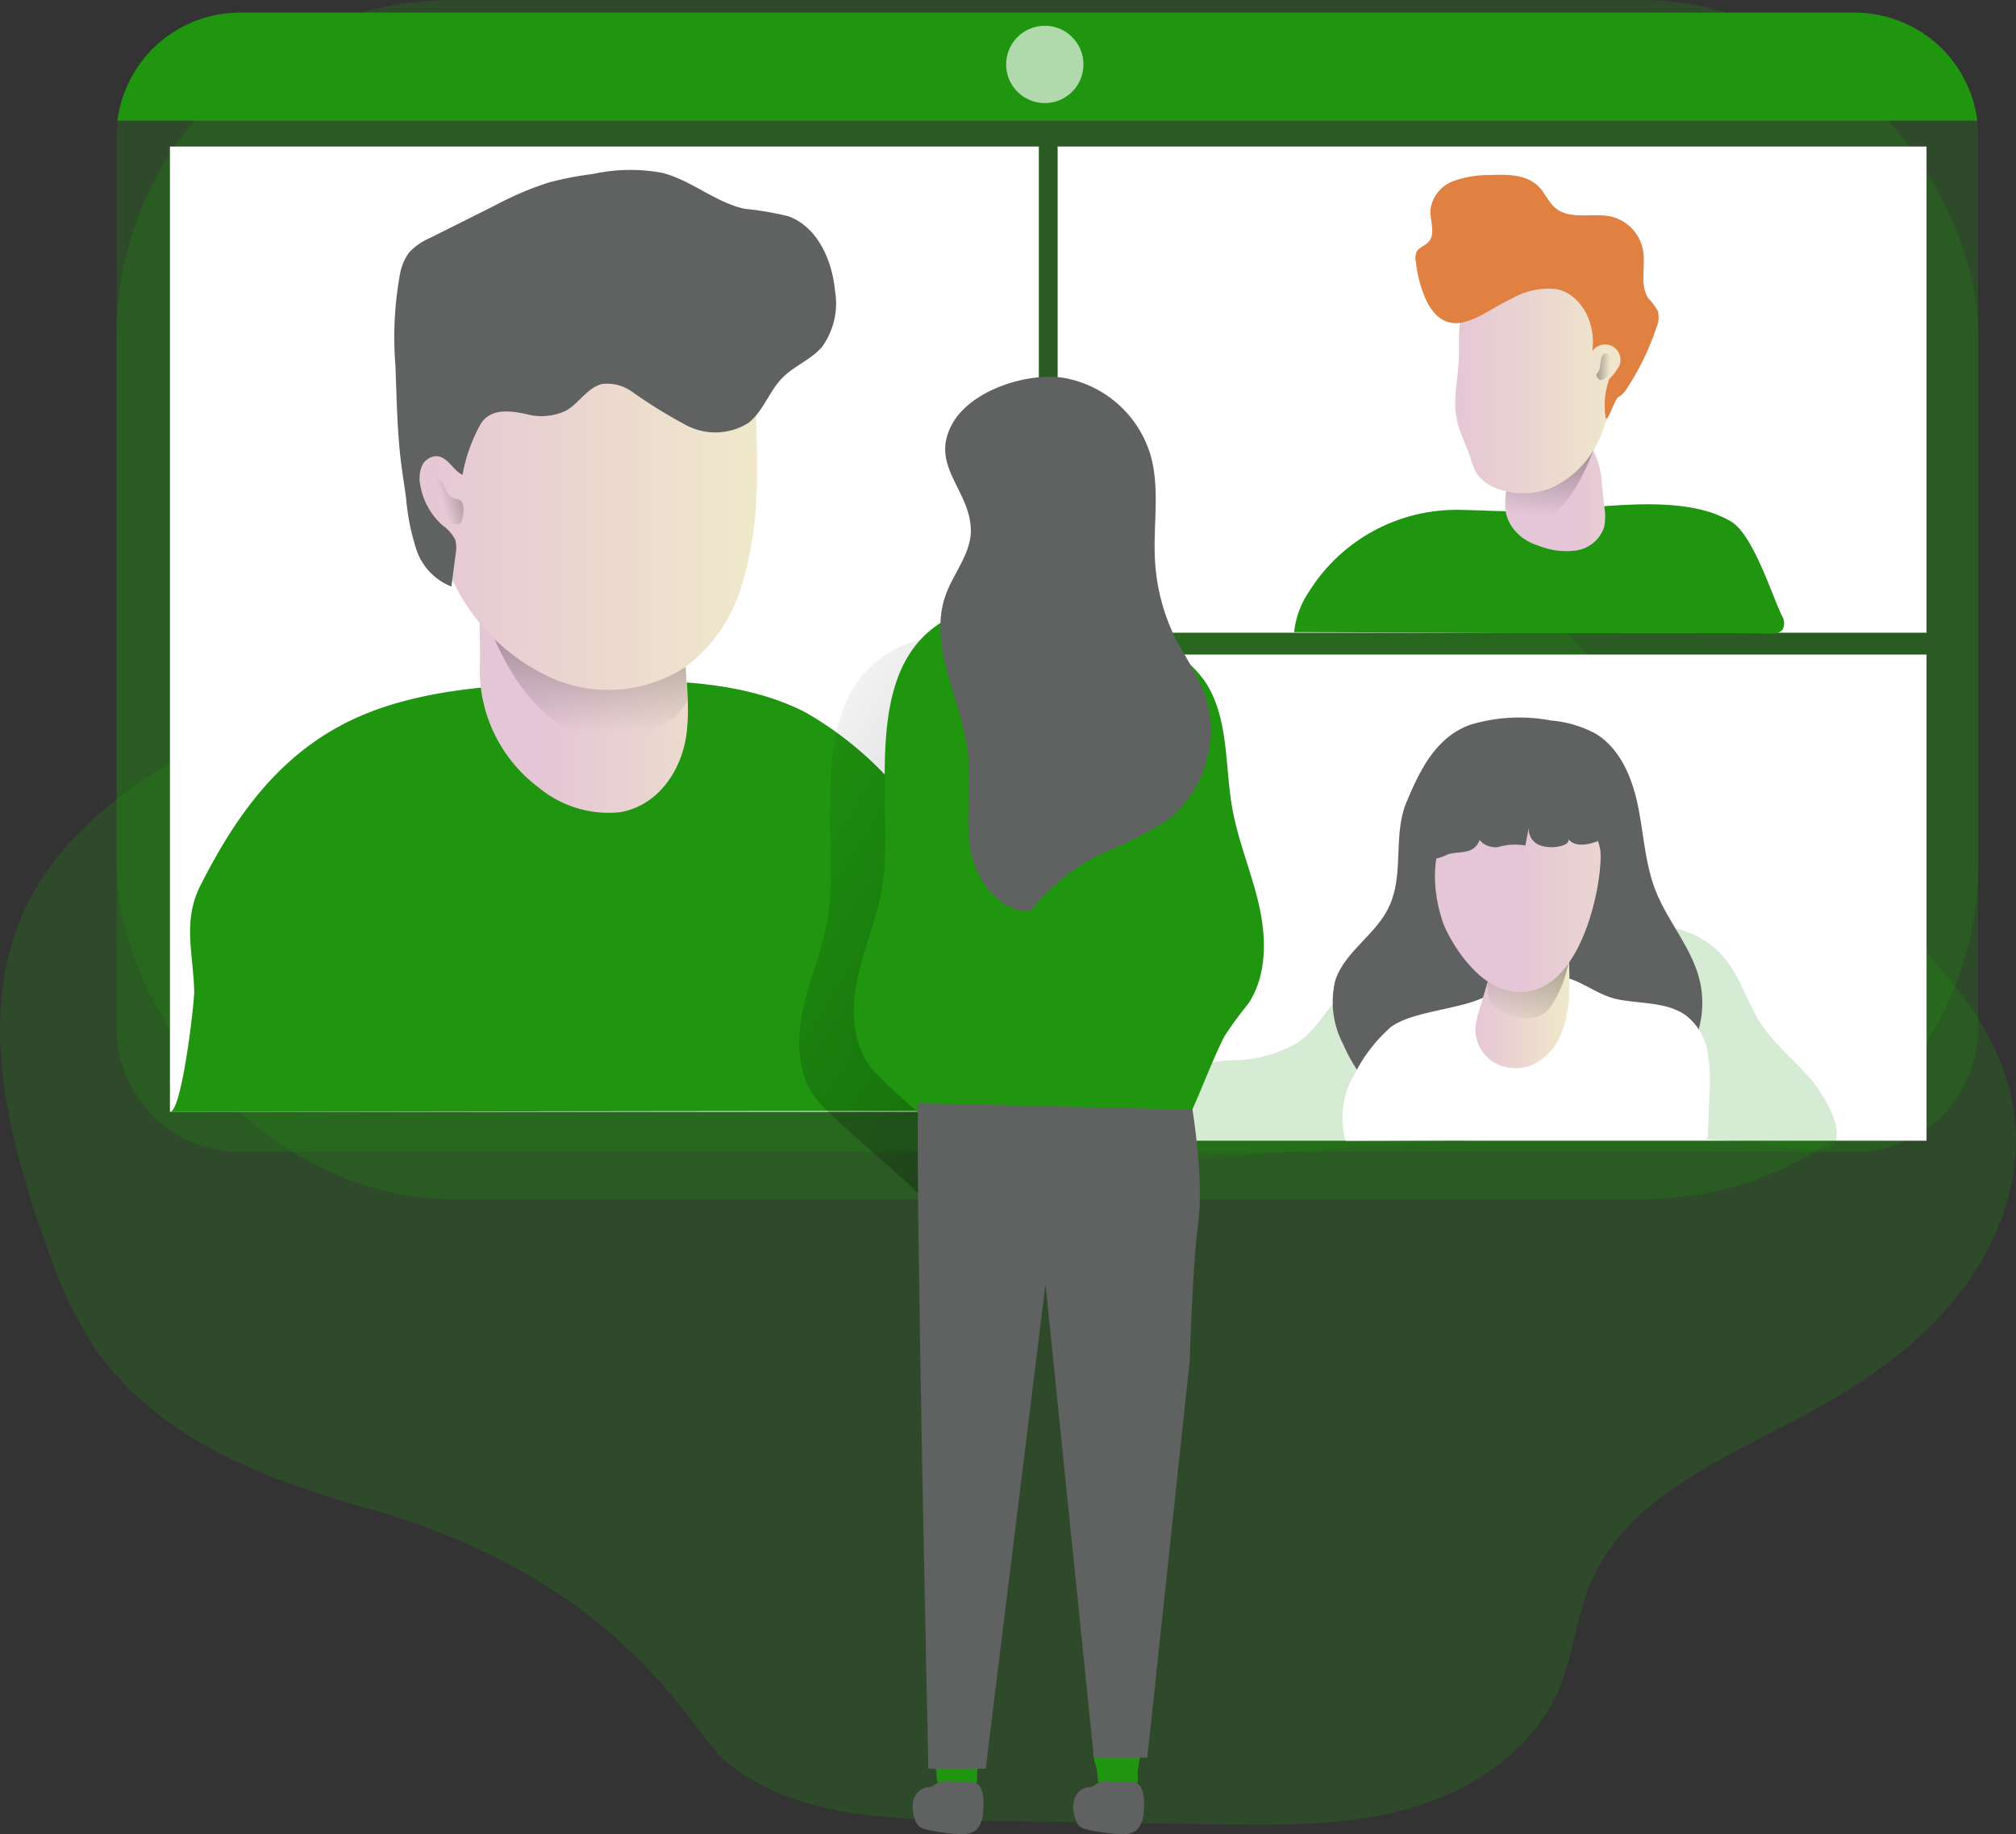 <svg xmlns="http://www.w3.org/2000/svg" xmlns:xlink="http://www.w3.org/1999/xlink" width="178.494" height="162.376" viewBox="0 0 178.494 162.376">
  <rect x="0" y="0" width="178.494" height="162.376" fill="#333333" stroke="none"/>
  <defs>
    <linearGradient id="linear-gradient" y1="0.5" x2="1" y2="0.5" gradientUnits="objectBoundingBox">
      <stop offset="0" stop-color="#e5c6d6"/>
      <stop offset="0.42" stop-color="#ead4d0"/>
      <stop offset="1" stop-color="#f0e9cb"/>
    </linearGradient>
    <linearGradient id="linear-gradient-3" x1="-0.038" y1="0.037" x2="2.695" y2="2.543" gradientUnits="objectBoundingBox">
      <stop offset="0" stop-color="#010101" stop-opacity="0"/>
      <stop offset="0.95" stop-color="#010101"/>
    </linearGradient>
    <linearGradient id="linear-gradient-4" x1="0.334" y1="0.74" x2="1.419" y2="0.74" xlink:href="#linear-gradient"/>
    <linearGradient id="linear-gradient-5" x1="0.507" y1="0.952" x2="0.469" y2="-2.432" xlink:href="#linear-gradient-3"/>
    <linearGradient id="linear-gradient-6" y1="0.5" x2="1" y2="0.5" xlink:href="#linear-gradient"/>
    <linearGradient id="linear-gradient-7" x1="0.369" y1="0.556" x2="1.577" y2="0.063" xlink:href="#linear-gradient-3"/>
    <linearGradient id="linear-gradient-8" x1="0.775" y1="-0.087" x2="1.813" y2="-0.087" xlink:href="#linear-gradient"/>
    <linearGradient id="linear-gradient-9" x1="0.405" y1="0.932" x2="0.92" y2="-2.522" xlink:href="#linear-gradient-3"/>
    <linearGradient id="linear-gradient-10" y1="0.5" x2="1.001" y2="0.5" xlink:href="#linear-gradient"/>
    <linearGradient id="linear-gradient-11" x1="0.801" y1="0.531" x2="-1.798" y2="0.338" xlink:href="#linear-gradient-3"/>
    <linearGradient id="linear-gradient-12" y1="0.499" x2="1" y2="0.499" xlink:href="#linear-gradient"/>
    <linearGradient id="linear-gradient-13" x1="0.238" y1="0.876" x2="1.951" y2="-2.34" xlink:href="#linear-gradient-3"/>
    <linearGradient id="linear-gradient-14" x1="0.537" y1="0.327" x2="1.525" y2="0.327" xlink:href="#linear-gradient"/>
  </defs>
  <g id="group_video_call" transform="translate(0.001)">
    <path id="Tracé_977" data-name="Tracé 977" d="M21.562,179.792a38.082,38.082,0,0,1-4.426-9.244c-3.559-9.8-6.341-21-1.73-30.349,3.393-6.865,10.156-11.37,16.946-14.9,18.269-9.5,38.771-14.326,56.584-24.66,3.7-2.145,7.374-4.558,11.521-5.485,4.3-.958,8.78-.253,13.1.622a166.724,166.724,0,0,1,19.122,5.067,31.689,31.689,0,0,1,8.728,4c3.367,2.424,5.745,5.942,8.384,9.142,9.082,11,21.636,18.537,31.815,28.528,4.63,4.554,8.958,9.975,9.745,16.426.716,5.7-1.489,11.5-5.071,16s-8.437,7.8-13.5,10.511c-7.257,3.876-15.789,7.333-18.982,14.918-1.263,3.016-1.508,6.356-2.782,9.353-2.262,5.346-7.57,8.92-13.15,10.526s-11.483,1.508-17.289,1.436l-22.243-.354c-7.517-.117-15.736-.5-21.361-5.482-2.926-2.59-8.882-15.77-31.468-22.141C36.657,191.208,27.172,187.668,21.562,179.792Z" transform="translate(-12.99 -60.174)" fill="#1f9510" opacity="0.24" style="isolation: isolate"/>
    <path id="Tracé_978" data-name="Tracé 978" d="M219,337.35l.253,28.746,3.563.253,2.8-28.49Z" transform="translate(-136.438 -210.169)" fill="url(#linear-gradient)"/>
    <path id="Tracé_979" data-name="Tracé 979" d="M256.78,337.35l.256,28.746,3.559.253,2.8-28.49Z" transform="translate(-159.975 -210.169)" fill="url(#linear-gradient)"/>
    <rect id="Rectangle_55" data-name="Rectangle 55" width="164.828" height="106.16" rx="29.7" transform="translate(10.321)" fill="#1f9510" opacity="0.24" style="isolation: isolate"/>
    <path id="Tracé_980" data-name="Tracé 980" d="M205.191,17V96.026a10.933,10.933,0,0,1-10.907,10.933H51.277A10.933,10.933,0,0,1,40.37,96.026V17a11.068,11.068,0,0,1,.079-1.342A10.933,10.933,0,0,1,51.277,6.1H194.284a10.933,10.933,0,0,1,10.827,9.568A11.065,11.065,0,0,1,205.191,17Z" transform="translate(-30.048 -4.98)" fill="#1f9510" opacity="0.24" style="isolation: isolate"/>
    <path id="Tracé_981" data-name="Tracé 981" d="M205.243,15.668H40.58A10.933,10.933,0,0,1,51.407,6.1H194.415A10.933,10.933,0,0,1,205.243,15.668Z" transform="translate(-30.179 -4.98)" fill="#1f9510"/>
    <circle id="Ellipse_21" data-name="Ellipse 21" cx="3.423" cy="3.423" r="3.423" transform="translate(89.081 2.281)" fill="#fff" opacity="0.65" style="isolation: isolate"/>
    <rect id="Rectangle_56" data-name="Rectangle 56" width="76.931" height="43.038" transform="translate(93.642 12.973)" fill="#fff"/>
    <rect id="Rectangle_57" data-name="Rectangle 57" width="76.931" height="85.451" transform="translate(15.045 12.973)" fill="#fff"/>
    <path id="Tracé_982" data-name="Tracé 982" d="M69.18,166.352c5.7-2.662,12.633-3.035,19.272-3.291,7.163-.275,14.869-.377,20.814,2.726a31.008,31.008,0,0,1,7.442,5.991,10.1,10.1,0,0,1,2.009,2.466,7.941,7.941,0,0,1,.581,3.68l-.041,17.01a6.419,6.419,0,0,1-.581,3.284c-1.587,2.884,3.91,2.82-.128,2.82-18.07,0-65.6.087-65.6.087,1.048-.09,2.153-9.7,2.13-10.677-.079-3.393-1.059-6.251.581-9.425C58.5,175.43,62.345,169.538,69.18,166.352Z" transform="translate(-37.886 -102.688)" fill="#1f9510"/>
    <path id="Tracé_983" data-name="Tracé 983" d="M203.292,176.813c-.377,2.929-1.625,5.655-2.262,8.558s-.479,6.228,1.534,8.369,7.827,6.952,8.358,7.661c1.063,1.421,13.35-.894,16.788-.55,1.9.192,3.77-6.273,5.783-10.266a32.181,32.181,0,0,1,2.123-2.9c1.644-2.473,1.621-5.73.973-8.641s-1.847-5.678-2.375-8.611c-.645-3.566-.32-7.431-2.028-10.62-3.016-5.6-15.144-8.916-21.142-7.065C200.649,155.957,204.272,169.111,203.292,176.813Z" transform="translate(-129.932 -96.021)" fill="url(#linear-gradient-3)"/>
    <rect id="Rectangle_58" data-name="Rectangle 58" width="76.931" height="43.038" transform="translate(93.642 57.945)" fill="#fff"/>
    <path id="Tracé_984" data-name="Tracé 984" d="M340.835,233.844c-1.418-1.674-3.189-3.05-4.4-4.878-1.289-1.949-1.885-4.339-3.45-6.081-2.383-2.673-6.409-3.163-9.953-2.594s-6.892,1.987-10.439,2.473c-4.347.592-9.3-.079-12.626,2.782-1.727,1.508-2.711,3.751-4.588,5.048a11.817,11.817,0,0,1-5.685,1.561,12.289,12.289,0,0,0-5.708,1.508c-1.663,1.1-2.722,3.393-1.791,5.127,1.1,2.077,4,2.156,6.349,1.96,10.39-.871,20.8-1.648,31.235-1.772,5.2-.06,10.413.038,15.6.377,1.244.079,6.582,1.263,7.359.4C344.021,238.338,341.687,234.854,340.835,233.844Z" transform="translate(-180.49 -138.289)" fill="#1f9510" opacity="0.18" style="isolation: isolate"/>
    <path id="Tracé_985" data-name="Tracé 985" d="M216.112,169.383c-.377,2.929-1.625,5.655-2.262,8.558s-.479,6.224,1.534,8.369,7.827,6.952,8.358,7.661c1.063,1.421,13.35-.894,16.784-.55,1.908.192,3.77-6.273,5.787-10.266a32.189,32.189,0,0,1,2.123-2.9c1.644-2.473,1.621-5.73.973-8.641s-1.847-5.678-2.375-8.611c-.645-3.57-.32-7.431-2.028-10.62-3.016-5.6-15.144-8.916-21.142-7.065C213.469,148.531,217.092,161.684,216.112,169.383Z" transform="translate(-137.919 -91.393)" fill="#1f9510"/>
    <path id="Tracé_986" data-name="Tracé 986" d="M244.779,91.707a9.8,9.8,0,0,1,7.642,6.748c.89,3.016.241,6.281.418,9.425a17.938,17.938,0,0,0,2.055,7.367,43.6,43.6,0,0,1,2.232,4.124,10.115,10.115,0,0,1-3.393,11.638,38.726,38.726,0,0,1-5.655,2.812,19.193,19.193,0,0,0-6.311,5.093c-2.778.057-4.811-2.8-5.278-5.538s.109-5.565-.192-8.332c-.524-4.8-3.623-9.587-1.987-14.13.713-1.975,2.292-3.721,2.224-5.817-.117-3.619-3.83-5.745-1.508-9.546C236.8,92.687,241.669,91.2,244.779,91.707Z" transform="translate(-150.579 -58.252)" fill="#606161"/>
    <path id="Tracé_988" data-name="Tracé 988" d="M233.251,411.532a1.664,1.664,0,0,0-.844.2,1.274,1.274,0,0,0-.411,1.255c.068.46.264.893.317,1.357.045.4,0,.867.3,1.131a1.222,1.222,0,0,0,.754.256c.524.057,1.048.09,1.576.1a1.165,1.165,0,0,0,.581-.091c.411-.222.415-.8.4-1.259s.486-2.571.249-2.9C235.776,411.084,233.831,411.506,233.251,411.532Z" transform="translate(-149.41 -257.445)" fill="#1f9510"/>
    <path id="Tracé_989" data-name="Tracé 989" d="M271.03,411.532a1.64,1.64,0,0,0-.841.2,1.267,1.267,0,0,0-.415,1.255c.072.46.264.893.317,1.357.045.4,0,.867.3,1.131a1.226,1.226,0,0,0,.754.256c.52.057,1.048.09,1.572.1a1.18,1.18,0,0,0,.584-.091c.407-.222.415-.8.377-1.259s.49-2.571.249-2.9C273.556,411.084,271.615,411.506,271.03,411.532Z" transform="translate(-172.947 -257.445)" fill="#1f9510"/>
    <path id="Tracé_990" data-name="Tracé 990" d="M230.913,421.463a2.119,2.119,0,0,0-1.587.2,1.336,1.336,0,0,1-.279.207,1.172,1.172,0,0,1-.4.06,1.531,1.531,0,0,0-1.221,1.1,2.778,2.778,0,0,0,.1,1.712,1.433,1.433,0,0,0,.377.656,1.508,1.508,0,0,0,.618.271,15.3,15.3,0,0,0,2.745.4,2.349,2.349,0,0,0,1.655-.305,2.43,2.43,0,0,0,.652-1.779,4.584,4.584,0,0,0-.045-1.508C233.138,420.92,232.052,421.629,230.913,421.463Z" transform="translate(-146.53 -263.715)" fill="#606161"/>
    <path id="Tracé_991" data-name="Tracé 991" d="M268.626,421.463a2.119,2.119,0,0,0-1.587.2,1.337,1.337,0,0,1-.279.207,1.172,1.172,0,0,1-.4.06,1.531,1.531,0,0,0-1.221,1.1,2.8,2.8,0,0,0,.1,1.712,1.407,1.407,0,0,0,.377.656,1.485,1.485,0,0,0,.615.271,15.29,15.29,0,0,0,2.748.4,2.339,2.339,0,0,0,1.651-.305,2.43,2.43,0,0,0,.652-1.779,4.584,4.584,0,0,0-.045-1.508C270.85,420.92,269.764,421.629,268.626,421.463Z" transform="translate(-170.026 -263.715)" fill="#606161"/>
    <path id="Tracé_992" data-name="Tracé 992" d="M130.861,146.13a9.7,9.7,0,0,0,7.208,2.183c3.434-.6,5.436-3.77,5.862-6.835s-.279-6.209-.1-9.3c.109-1.938.562-3.9.03-5.806-.8-2.877-3.909-5.139-7.231-5.542a10.288,10.288,0,0,0-8.7,3.186c-3.054,3.393-2.126,7.453-2.285,11.495A12.98,12.98,0,0,0,130.861,146.13Z" transform="translate(-83.164 -76.411)" fill="url(#linear-gradient-4)"/>
    <path id="Tracé_993" data-name="Tracé 993" d="M127.83,150s3.434,9.923,10.017,9.923,7.54-3.34,7.54-3.34l-.283-5.342Z" transform="translate(-84.536 -94.63)" fill="url(#linear-gradient-5)"/>
    <path id="Tracé_994" data-name="Tracé 994" d="M140.5,86.2a31.956,31.956,0,0,1-1.429,8.637,13.767,13.767,0,0,1-5.029,7.012,12.531,12.531,0,0,1-11.74.863,17.8,17.8,0,0,1-8.614-8.4,31.329,31.329,0,0,1-3.5-11.687,17.064,17.064,0,0,1,1.651-9.108,12.629,12.629,0,0,1,7.54-5.847,29.609,29.609,0,0,1,9.7-.984,18.02,18.02,0,0,1,7.751,1.485,6.55,6.55,0,0,1,3.887,6.907C140.173,78.685,140.7,82.546,140.5,86.2Z" transform="translate(-73.501 -42.704)" fill="url(#linear-gradient-6)"/>
    <path id="Tracé_995" data-name="Tracé 995" d="M111.666,70.01c-.844-.426-1.3-1.572-2.239-1.659a1.451,1.451,0,0,0-1.365.893,2.926,2.926,0,0,0-.128,1.708,6.149,6.149,0,0,0,1.957,3.517,3.577,3.577,0,0,1,1.131,1.278,2.752,2.752,0,0,1,.038,1.229l-.377,2.914a5.314,5.314,0,0,1-3.1-3.269,19.939,19.939,0,0,1-.912-4.562c-.139-1.041-.313-2.081-.445-3.125-.264-2.115-.343-4.253-.422-6.386l-.075-2.209a31.134,31.134,0,0,1,.4-8.1,4.633,4.633,0,0,1,.8-1.911,5.474,5.474,0,0,1,1.866-1.3l5.681-2.843a29.484,29.484,0,0,1,4.807-2.058,28.969,28.969,0,0,1,3.9-.754,15.522,15.522,0,0,1,6.194-.1c2.571.664,4.682,2.613,7.276,3.178a28.422,28.422,0,0,1,3.845.652c2.582.931,3.894,3.868,4.147,6.6a6.566,6.566,0,0,1-1.131,4.95c-.969,1.154-2.492,1.7-3.544,2.778-1.172,1.2-1.685,2.978-3.016,3.992a5.523,5.523,0,0,1-5.414.219,44.717,44.717,0,0,1-4.833-2.975,3.8,3.8,0,0,0-2.639-.713c-1.316.275-2.051,1.685-3.216,2.356a5.032,5.032,0,0,1-3.5.32c-1.4-.287-3.054-.562-4.011.754A14.5,14.5,0,0,0,111.666,70.01Z" transform="translate(-70.717 -27.966)" fill="#606161"/>
    <path id="Tracé_996" data-name="Tracé 996" d="M115.421,116.648c-.117-.23-.185-.483-.32-.7a.7.7,0,0,0-.633-.377.63.63,0,0,0-.494.539,1.61,1.61,0,0,0,.072.754,8.123,8.123,0,0,0,.573,1.463,2.439,2.439,0,0,0,.611.818,2.4,2.4,0,0,0,1.014.411.486.486,0,0,0,.4-.034.468.468,0,0,0,.136-.245c.128-.445.29-1.369-.075-1.753-.17-.173-.415-.143-.626-.226A1.252,1.252,0,0,1,115.421,116.648Z" transform="translate(-75.893 -73.18)" opacity="0.5" fill="url(#linear-gradient-7)"/>
    <path id="Tracé_997" data-name="Tracé 997" d="M318.217,129.312a15.394,15.394,0,0,1,13.538-7.265c1.885.038,3.789.143,5.655.136,5.406-.026,13.542-1.885,18.19.89,1.926,1.131,3.536,6.285,4.49,8.317a1.246,1.246,0,0,1,.068,1.274,1.216,1.216,0,0,1-1.082.324c-9.576-.1-19.133.026-28.709-.075-2.164-.023-13.448-.049-13.448-.049A7.823,7.823,0,0,1,318.217,129.312Z" transform="translate(-202.339 -76.905)" fill="#1f9510"/>
    <path id="Tracé_998" data-name="Tracé 998" d="M367.908,113.814a4.679,4.679,0,0,0,1.47.754,6.617,6.617,0,0,0,3.352.441,3.085,3.085,0,0,0,2.492-2.07,4.826,4.826,0,0,0,.026-1.742l-.226-2.077a7.234,7.234,0,0,0-.754-2.956,3.661,3.661,0,0,0-4.437-1.418,4.754,4.754,0,0,0-2.3,2.428C366.446,109.478,365.62,111.936,367.908,113.814Z" transform="translate(-233.196 -66.274)" fill="url(#linear-gradient-8)"/>
    <path id="Tracé_999" data-name="Tracé 999" d="M374.325,108.93s-2.194,6.3-5.342,6.3-2.337-3.054-2.337-3.054Z" transform="translate(-233.259 -69.043)" fill="url(#linear-gradient-9)"/>
    <path id="Tracé_1000" data-name="Tracé 1000" d="M354.935,79.127c.268,1.09.792,2.1,1.154,3.163a6.077,6.077,0,0,0,.577,1.421,3.593,3.593,0,0,0,1.851,1.335,6.665,6.665,0,0,0,4.9-.155,8.7,8.7,0,0,0,4.415-5.093c.8-2.168,2.175-4.339,2.236-6.647.026-.992-1.188-2.19-1.534-3.118a7.423,7.423,0,0,0-1.908-2.586,9.077,9.077,0,0,0-2.262-1.768c-2.077-1.025-4.641-.441-6.605.784a6.066,6.066,0,0,0-1.715,1.508c-1.131,1.549-.954,3.419-.973,5.221C355.056,75.21,354.43,77.084,354.935,79.127Z" transform="translate(-225.9 -41.77)" fill="url(#linear-gradient-10)"/>
    <path id="Tracé_1001" data-name="Tracé 1001" d="M346.465,55.506a10.845,10.845,0,0,1-1.018-3.6,1.467,1.467,0,0,1,.045-.9c.207-.411.731-.539,1.052-.875.675-.709.143-1.859.181-2.839a3.129,3.129,0,0,1,1.991-2.549,9.18,9.18,0,0,1,3.344-.554c1.508-.064,3.186-.053,4.241,1.01.577.581.875,1.4,1.508,1.919,1.312,1.082,3.3.377,4.95.754a3.77,3.77,0,0,1,2.8,3.016c.234,1.429-.339,3.061.494,4.249a5.319,5.319,0,0,1,.814,1.1,2.205,2.205,0,0,1-.132,1.459,23.4,23.4,0,0,1-2.567,5.319,2.194,2.194,0,0,1-.784.822c-.343.17-.927,2.2-1.131,1.885a6.743,6.743,0,0,1,.32-3.487,4.991,4.991,0,0,0,.9-1.214,1.369,1.369,0,0,0-2.424-1.229c.377-2.3-.863-5.018-3.14-5.5a6.458,6.458,0,0,0-3.966.826C351.321,56.327,348.493,59.144,346.465,55.506Z" transform="translate(-220.08 -28.693)" fill="#e08142"/>
    <path id="Tracé_1002" data-name="Tracé 1002" d="M388.42,86.344a.4.4,0,0,1,.226-.226.456.456,0,0,1,.336.109.841.841,0,0,1,.411.445.822.822,0,0,1-.045.445,3.156,3.156,0,0,1-.343.86,1.067,1.067,0,0,1-.754.509c-.136,0-.354-.336-.351-.46s.132-.2.2-.328C388.315,87.282,388.19,86.781,388.42,86.344Z" transform="translate(-246.559 -54.83)" fill="url(#linear-gradient-11)"/>
    <path id="Tracé_1003" data-name="Tracé 1003" d="M338.086,172.287a15.057,15.057,0,0,1,7.163-.377,10.117,10.117,0,0,1,3.887,1.131c2.2,1.3,3.284,3.891,3.8,6.39s.626,5.1,1.549,7.487c1.071,2.756,3.189,5.067,3.9,7.917a8.645,8.645,0,0,1-8.456,10.722c-1.836,0-3.631-.607-5.467-.6-3.8,0-7.431,2.6-11.152,1.832-3.054-.63-5.233-3.393-6.477-6.236a8.052,8.052,0,0,1-.694-5.621c.822-2.515,3.483-3.989,4.671-6.356,1.508-2.971.377-6.492,1.663-9.5C333.638,176.313,335.037,173.391,338.086,172.287Z" transform="translate(-207.92 -108.125)" fill="#606161"/>
    <path id="Tracé_1004" data-name="Tracé 1004" d="M352.666,234.213c2.04.4,4.335.219,6,1.414a5.191,5.191,0,0,1,1.911,3.148,14.8,14.8,0,0,1,.177,3.7l-.132,3.657a.524.524,0,0,1-.109.377.592.592,0,0,1-.418.109l-31.555.109a7.54,7.54,0,0,1,.814-5.945,13.844,13.844,0,0,1,3.182-4.113c1.919-1.451,6.383-1.576,8.49-2.771.547-.309.053-.754.667-.909s.347-.893.95-.9a22.479,22.479,0,0,1,5.542.234C349.763,232.777,350.981,233.877,352.666,234.213Z" transform="translate(-209.403 -145.738)" fill="#fff"/>
    <path id="Tracé_1005" data-name="Tracé 1005" d="M359.809,226.38a6.305,6.305,0,0,0-.309,1.553,3.427,3.427,0,0,0,1.67,2.971,3.8,3.8,0,0,0,3.434.173,5.15,5.15,0,0,0,2.564-2.9,11.434,11.434,0,0,0,.637-3.894,31.045,31.045,0,0,0-.309-5.278,1.09,1.09,0,0,0-1.161-1.237,4.746,4.746,0,0,0-5.052,2.858,9.716,9.716,0,0,0-.434,1.975C360.589,223.877,360.163,225.125,359.809,226.38Z" transform="translate(-228.866 -136.839)" fill="url(#linear-gradient-12)"/>
    <path id="Tracé_1006" data-name="Tracé 1006" d="M362.334,230.176s-.189,1.621.543,2.224,3.623,2.006,5.022.034a10.265,10.265,0,0,0,1.655-4.294Z" transform="translate(-230.618 -143.311)" fill="url(#linear-gradient-13)"/>
    <path id="Tracé_1007" data-name="Tracé 1007" d="M350.661,198.2c.377,1.18,2.6,5.353,5.674,6.115,6.609,1.64,8.618-10,8.294-12.441a10.158,10.158,0,0,0-3.042-5.319,5.821,5.821,0,0,0-6.009-.682C350.374,188.084,349,193.132,350.661,198.2Z" transform="translate(-222.945 -116.65)" fill="url(#linear-gradient-14)"/>
    <path id="Tracé_1008" data-name="Tracé 1008" d="M345.928,187.441a1.357,1.357,0,0,0,1.029,1.014,3.756,3.756,0,0,0,1.58-.437c.633-.192,1.335-.117,1.957-.351s1.131-1.014.754-1.546c-.181.811.882,1.346,1.708,1.263a5.381,5.381,0,0,1,2.447-.147l.313-1.61a1.508,1.508,0,0,0,.973,1.587,3.14,3.14,0,0,0,1.979.03c.287-.072.645-.3.535-.577.664.811,1.953.471,2.918.06a.72.72,0,0,0,.377-.283.709.709,0,0,0,0-.513,16.952,16.952,0,0,0-1.678-4.524,5.788,5.788,0,0,0-3.744-2.843,7.675,7.675,0,0,0-2.763.147,10.126,10.126,0,0,0-6.168,3.465C346.983,183.429,345.441,185.673,345.928,187.441Z" transform="translate(-220.353 -112.387)" fill="#606161"/>
    <path id="Tracé_987" data-name="Tracé 987" d="M228.46,262.21l24.294.562s1.018,6.277.509,9.975-.754,12.219-.754,12.219l-3.759,35.172h-4.73l-4.283-41.922-5.293,42.89h-5.078S228.207,268.713,228.46,262.21Z" transform="translate(-147.171 -164.537)" fill="#606161"/>
  </g>
</svg>
